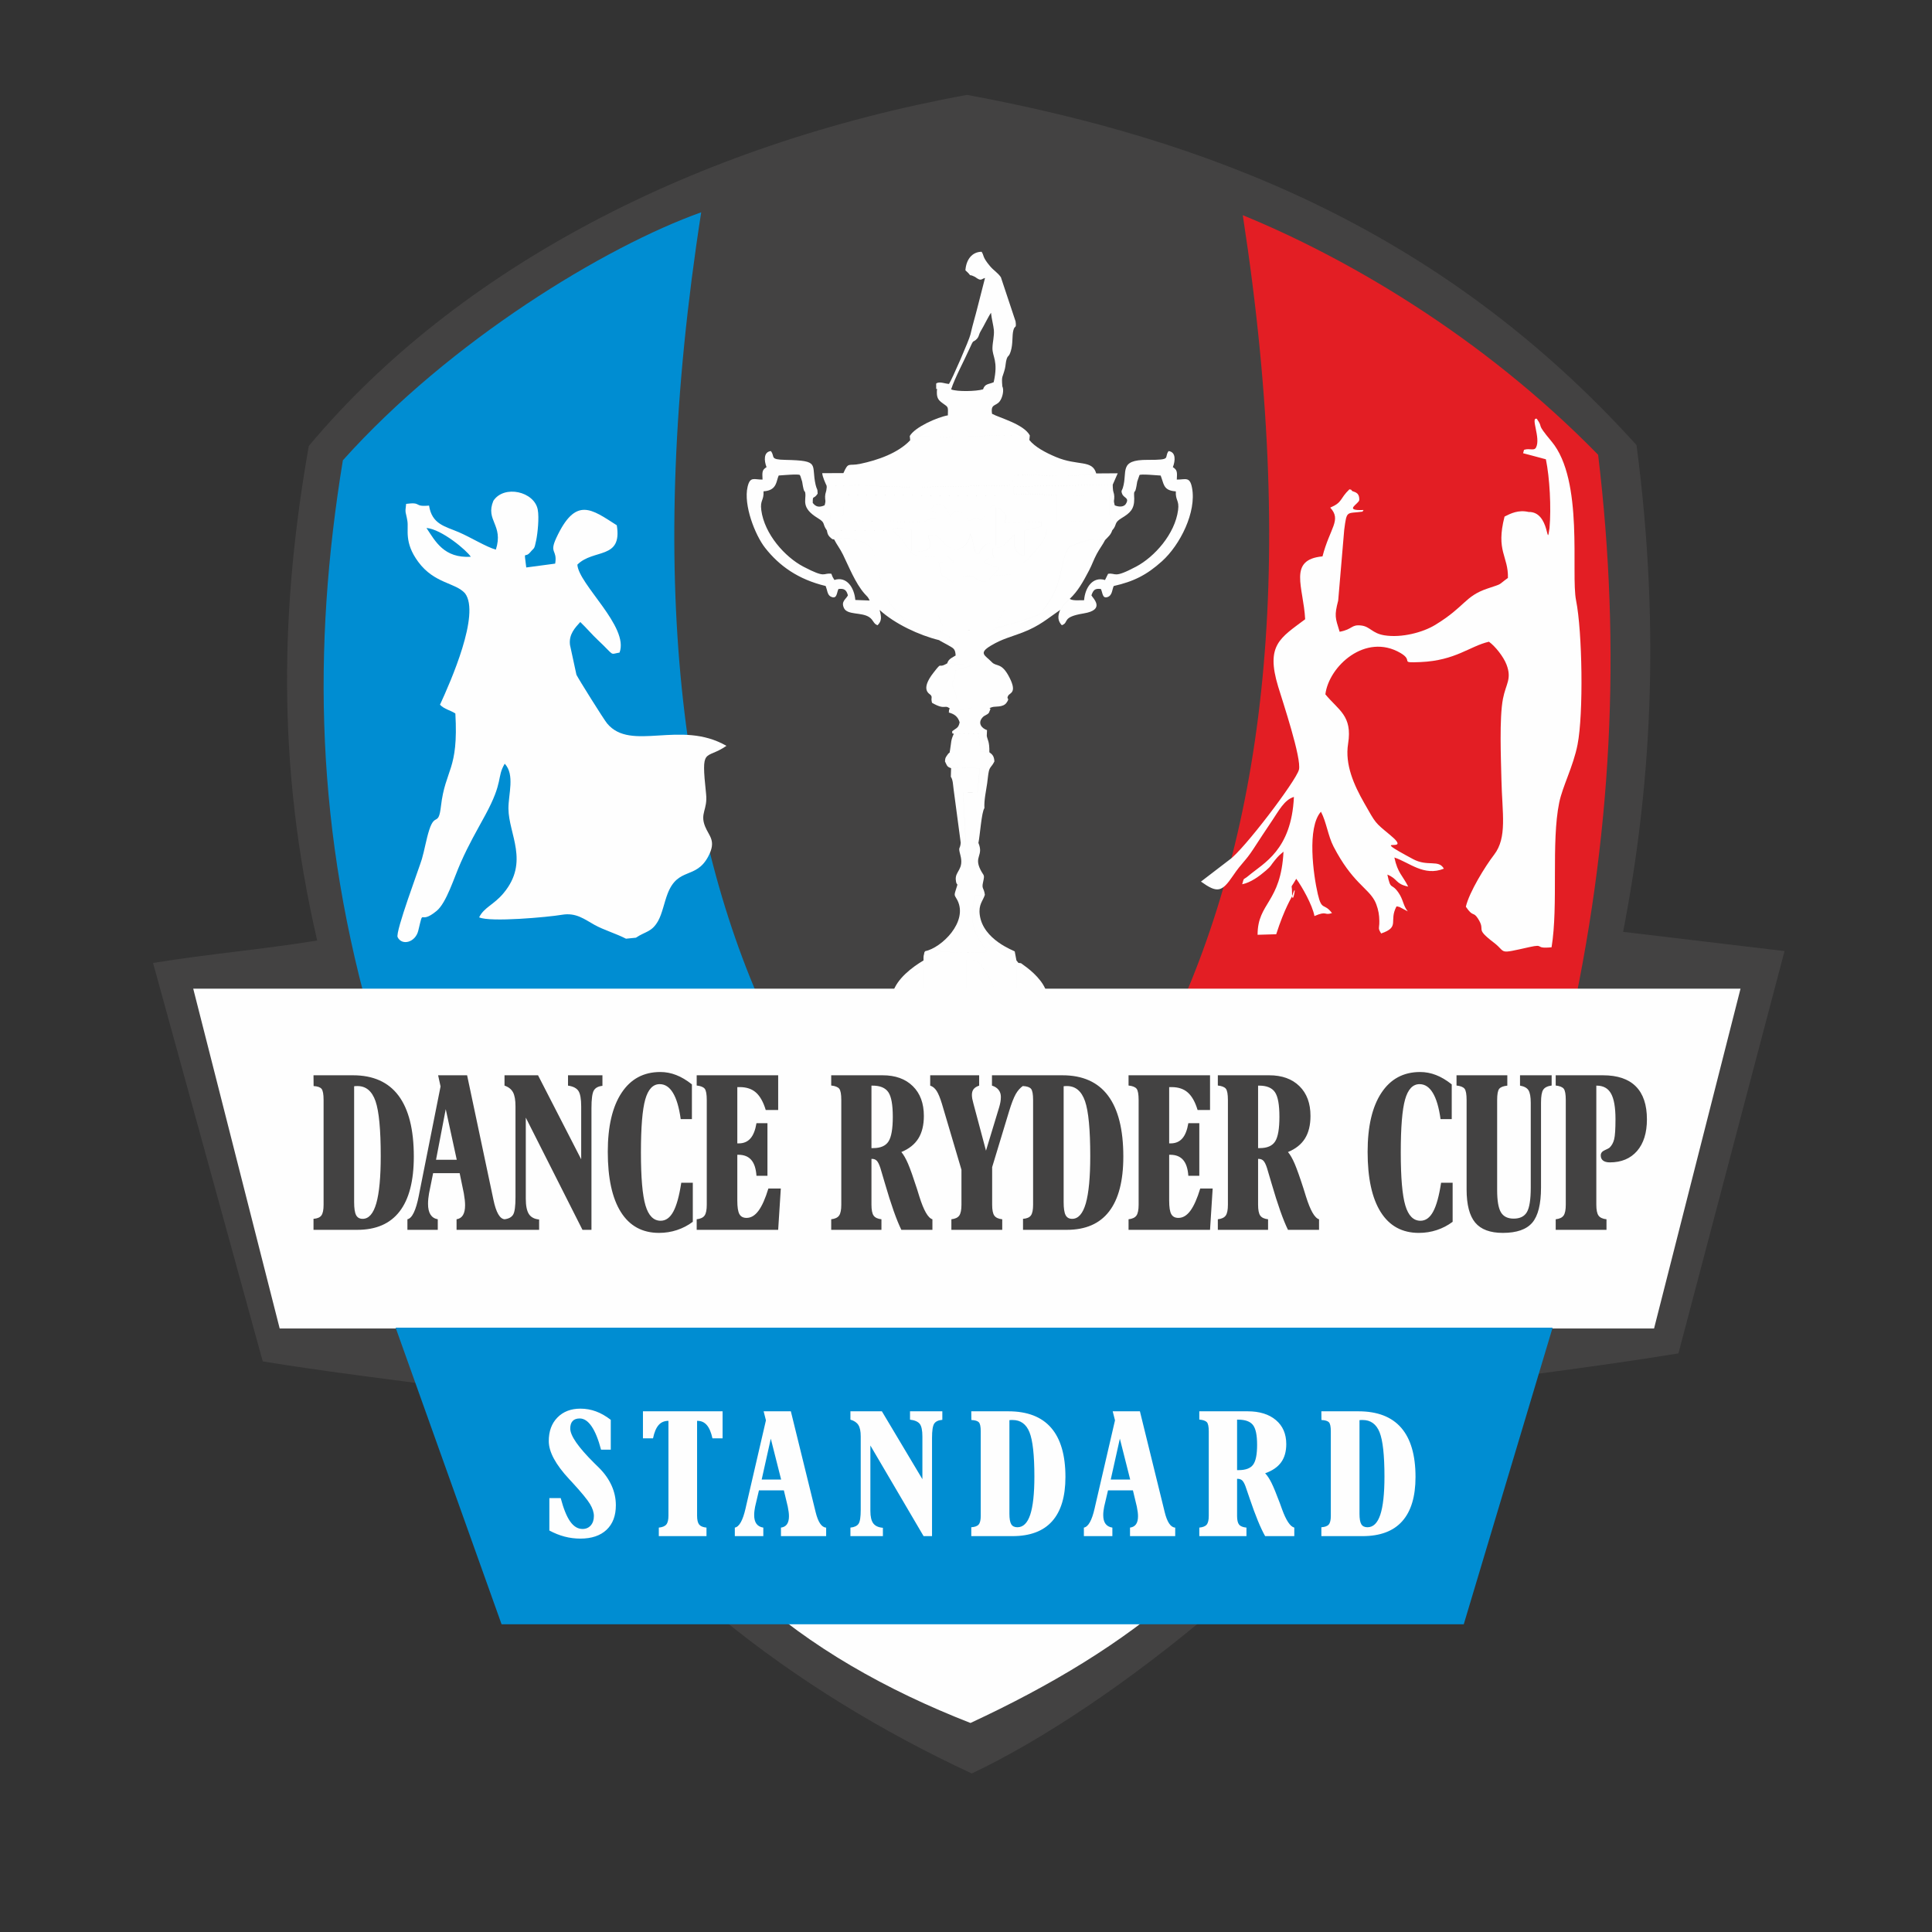 <?xml version="1.0" encoding="UTF-8"?>
<!DOCTYPE svg PUBLIC "-//W3C//DTD SVG 1.1//EN" "http://www.w3.org/Graphics/SVG/1.1/DTD/svg11.dtd">
<!-- Creator: CorelDRAW (Zkušební verze) -->
<svg xmlns="http://www.w3.org/2000/svg" xml:space="preserve" width="80mm" height="80mm" version="1.1" style="shape-rendering:geometricPrecision; text-rendering:geometricPrecision; image-rendering:optimizeQuality; fill-rule:evenodd; clip-rule:evenodd"
viewBox="0 0 8000 8000"
 xmlns:xlink="http://www.w3.org/1999/xlink"
 xmlns:xodm="http://www.corel.com/coreldraw/odm/2003">
 <rect x="0" y="0" width="8000" height="8000" fill="#333333" stroke="none"/>
 <defs>
  <style type="text/css">
   <![CDATA[
    .fil3 {fill:#FEFEFE}
    .fil0 {fill:#434242}
    .fil2 {fill:#E31E24}
    .fil1 {fill:#008DD2}
    .fil5 {fill:#FEFEFE;fill-rule:nonzero}
    .fil4 {fill:#434242;fill-rule:nonzero}
   ]]>
  </style>
 </defs>
 <g id="Vrstva_x0020_1">
  <path class="fil0" d="M4004.31 392.85c-1125.65,205.94 -2109.28,716.93 -2725.67,1453.91 -115.16,654.41 -136.29,1310.35 34.8,2047.68 -236.96,38.43 -442.73,54.47 -679.69,92.89 151.39,549.91 302.77,1099.82 454.17,1649.75 363.39,60.3 726.8,94.99 1090.19,155.31 428.64,691.99 1108.54,1208.4 1845.73,1551.17 601.06,-283.86 1461.61,-992.34 1833.02,-1580.12 372.91,-61.68 720.22,-97.73 1093.14,-159.41 146.45,-554.51 292.9,-1111.5 439.39,-1665.84l-668.44 -79.57c110.83,-571.25 158.84,-1229.46 55.54,-2015.61 -824.15,-912.13 -1803.09,-1269.8 -2772.18,-1450.16zm14.26 6741.64c-347.88,-135.52 -665.9,-315.4 -916.68,-545.72 590.07,1.99 1196.57,-3.16 1786.63,-1.17 -241.39,215.25 -539.69,393.54 -869.95,546.89z"/>
  <path class="fil1" d="M1550.4 4275.76c552.23,0 1104.46,0 1656.68,0 -383.94,-785.62 -538.96,-1885.81 -303.55,-3396.66 -396.75,141.3 -1040.71,531.93 -1483.81,1026.92 -127.44,777.87 -114.38,1538.01 130.68,2369.74z"/>
  <path class="fil2" d="M6492.35 4287.05c-553.24,0 -1106.49,0 -1659.73,0 384.65,-793.42 549.3,-1870.05 313.46,-3395.94 423.5,173.33 988.7,498.09 1471.37,991.97 96.95,805.86 58.08,1587.02 -125.1,2403.97z"/>
  <polygon class="fil3" points="800.1,4093.89 7207.12,4093.89 6849.1,5501.03 1158.12,5501.03 "/>
  <path class="fil4" d="M1466.37 4498.02l0 479.83c0,25.36 2.7,43.28 8.09,53.57 5.4,10.43 14.38,15.51 27.23,15.51 25.29,0 44.16,-21.34 56.48,-64.16 12.21,-42.82 18.37,-108.02 18.37,-195.46 0,-109.8 -7.19,-185.74 -21.57,-227.53 -14.51,-41.78 -39.43,-62.66 -74.73,-62.66 -3.98,0 -6.93,0 -8.6,0.14 -1.8,0.16 -3.6,0.46 -5.27,0.76zm-168.19 594.42l0 -45.51c15.79,-1.18 26.71,-5.82 32.74,-14.17 6.04,-8.35 8.99,-23.12 8.99,-44.32l0 -433.28c0,-24.17 -2.83,-39.7 -8.47,-46.55 -5.65,-6.72 -16.56,-10.59 -32.87,-11.49l-0.39 -44.63 163.32 0c83.71,0 146.62,28.07 188.73,84.31 42.11,56.25 63.29,140.41 63.29,252.3 0,100.57 -19.64,176.22 -58.8,227.09 -39.02,50.88 -97.45,76.25 -175.25,76.25l-181.29 0zm507.34 -290.2l85.77 0 -45.57 -209.49 -40.2 209.49zm-118.5 290.2l0 -43.71c19.52,-4.04 35.3,-36.85 47.37,-98.34 0.78,-4.33 1.42,-7.75 1.93,-10.14l87.94 -441.49 -10.13 -46.27 120.05 0 104.89 495.67c1.03,4.63 2.44,11.19 4.11,19.7 11.04,52.81 26.57,79.66 46.73,80.87l0 43.71 -199.39 0 0 -43.71c11.82,-1.8 20.67,-7.46 26.58,-17.31 5.78,-9.71 8.72,-23.28 8.72,-40.88 0,-6.71 -0.38,-13.89 -1.27,-21.8 -0.9,-7.9 -2.19,-17.01 -3.98,-27.6l-17.21 -83.39 -109.9 0 -16.95 83.84c-1.16,7.01 -2.19,14.19 -2.96,21.49 -0.77,7.32 -1.15,14.47 -1.15,21.79 0,18.93 3.33,33.7 10.14,44.45 6.8,10.59 16.82,17.01 30.17,19.41l0 43.71 -125.69 0zm402.06 0l0 -43.71c17.58,-2.1 29.53,-8.65 35.95,-19.71 6.42,-11.03 9.5,-34.9 9.5,-71.61l0 -375.99c0,-26.26 -3.34,-45.66 -10.27,-58.49 -6.93,-12.84 -18.62,-22.09 -35.18,-27.61l0 -42.83 138.79 0 178.72 347.96 0 -219.03c0,-31.49 -3.98,-52.97 -11.68,-64.46 -7.83,-11.49 -22.08,-18.65 -42.89,-21.64l0 -42.83 142.52 0 0 43.73c-17.59,1.8 -29.53,8.35 -35.95,19.7 -6.29,11.33 -9.5,35.51 -9.5,72.51l0 504.01 -37.23 0 -234.7 -464.63 0 335.71c0,28.8 4.23,50 12.71,63.42 8.6,13.28 22.72,20.88 42.5,22.68l0 42.82 -143.29 0zm731.9 -195.02l47.76 0 0 161.75c-19.77,14.91 -41.6,26.26 -65.48,34.17 -23.75,7.9 -48.66,11.77 -74.47,11.77 -68.94,0 -121.58,-28.63 -157.79,-86.07 -36.21,-57.46 -54.31,-140.71 -54.31,-249.64 0,-105.18 19,-186.64 57.01,-244.09 37.86,-57.58 91.41,-86.38 160.36,-86.38 22.6,0 44.55,4.18 65.86,12.53 21.32,8.21 43.01,21.18 65.1,38.65l0 143.82 -46.35 0c-6.68,-48.19 -17.34,-84.3 -31.97,-108.46 -14.51,-24.17 -32.87,-36.27 -54.96,-36.27 -27.99,0 -48.02,21.19 -59.95,63.56 -11.94,42.39 -17.85,115.5 -17.85,219.34 0,103.99 6.3,177.1 18.87,219.32 12.46,42.24 33.38,63.42 62.78,63.42 21.32,0 38.78,-12.52 52.39,-37.74 13.74,-25.22 24.65,-65.07 33,-119.68zm63.88 195.02l0 -43.71c15.79,-1.8 26.71,-6.88 32.73,-15.53 6.04,-8.65 8.99,-23.56 8.99,-44.76l0 -433.28c0,-24.17 -2.82,-39.84 -8.47,-47.01 -5.65,-7.01 -16.69,-11.47 -33.25,-13.27l0 -42.39 337.41 0 0 143.84 -51.49 0c-10,-33.28 -23.49,-57.29 -40.44,-72.35 -16.95,-15.08 -39.41,-22.54 -67.53,-22.54l-9.75 0 0 233.06 6.02 0c20.3,0 36.34,-6.86 48.28,-20.45 11.94,-13.42 20.29,-34.6 25.03,-63.11l45.46 0 0 217.69 -45.46 0c-2.05,-29.39 -9.11,-51.33 -21.44,-65.5 -12.32,-14.32 -30.04,-21.48 -53.41,-21.48l-4.48 0 0 190.09c0,26.55 2.82,45.06 8.6,55.5 5.77,10.6 15.66,15.81 29.78,15.81 18.23,0 34.79,-9.85 49.43,-29.69 14.63,-19.85 28.24,-50.44 40.83,-91.92l51.48 0 -10.91 171 -337.41 0zm723.68 -293.78l0 189.78c0,21.5 2.95,36.56 8.86,44.92 5.9,8.49 16.69,13.57 32.48,15.37l0 43.71 -208 0 0 -43.71c15.8,-1.8 26.71,-6.88 32.75,-15.53 6.03,-8.65 8.98,-23.56 8.98,-44.76l0 -433.28c0,-24.17 -2.82,-39.84 -8.47,-47.01 -5.65,-7.01 -16.69,-11.47 -33.26,-13.27l0 -42.39 212.88 0c52.9,0 94.63,15.08 125.06,45.06 30.55,30 45.7,71.04 45.7,123.25 0,37.91 -7.58,68.94 -22.73,93.25 -15.14,24.32 -38.64,43.13 -70.48,56.25 9.24,10.76 18.49,27.02 27.85,48.64 9.25,21.8 21.58,56.4 36.86,103.86 2.44,7.6 5.77,18.05 9.76,31.47 18.1,57.75 36.08,89.24 54.17,94.46l0 43.71 -128.64 0c-19.77,-40.28 -42.62,-104.74 -68.43,-193.67 -8.09,-27.6 -14.26,-48.5 -18.49,-62.51 -4.75,-14.48 -9.64,-24.48 -14.63,-29.69 -5.01,-5.23 -11.69,-7.91 -19.91,-7.91l-2.31 0zm0 -303.34l0 258.72 6.81 0c30.56,0 51.87,-9.09 63.68,-27.45 11.94,-18.35 17.84,-52.51 17.84,-102.35 0,-49.53 -6.03,-83.4 -18.36,-101.6 -12.33,-18.21 -34.15,-27.32 -65.47,-27.32l-4.5 0zm330.93 597.12l0 -43.71c15.8,-1.8 26.71,-6.88 32.74,-15.53 5.91,-8.65 8.99,-23.56 8.99,-44.76l0 -144.73 -80.89 -273.18c-7.57,-24.78 -14.89,-42.68 -22.21,-53.73 -7.31,-11.17 -16.04,-18.2 -26.32,-21.48l0 -42.83 202.73 0 0 42.83c-10.53,3.44 -18.11,8.36 -22.98,14.47 -4.75,6.13 -7.06,14.03 -7.06,24.04 0,4.61 0.52,9.84 1.41,15.5 1.03,5.67 2.57,12.09 4.62,19.4l52.26 195.9 54.95 -180.97c2.18,-7.61 3.86,-14.77 5.01,-21.48 1.16,-6.73 1.67,-13.59 1.67,-20.44 0,-11.21 -3.21,-20.75 -9.51,-28.95 -6.41,-8.06 -15.53,-14.03 -27.34,-17.47l0 -42.83 130.19 0 0 42.83c-12.33,7.91 -22.73,19.4 -31.46,34.47 -8.6,15.22 -17.97,39.24 -27.99,72.21l-69.97 230.83 0 155.61c0,21.5 2.95,36.56 8.86,44.92 5.91,8.49 16.82,13.57 32.87,15.37l0 43.71 -210.57 0zm464.85 -594.42l0 479.83c0,25.36 2.69,43.28 8.09,53.57 5.4,10.43 14.38,15.51 27.22,15.51 25.29,0 44.17,-21.34 56.49,-64.16 12.2,-42.82 18.36,-108.02 18.36,-195.46 0,-109.8 -7.19,-185.74 -21.57,-227.53 -14.51,-41.78 -39.42,-62.66 -74.72,-62.66 -3.99,0 -6.93,0 -8.6,0.14 -1.8,0.16 -3.61,0.46 -5.27,0.76zm-168.2 594.42l0 -45.51c15.8,-1.18 26.71,-5.82 32.75,-14.17 6.03,-8.35 8.98,-23.12 8.98,-44.32l0 -433.28c0,-24.17 -2.82,-39.7 -8.47,-46.55 -5.65,-6.72 -16.56,-10.59 -32.87,-11.49l-0.39 -44.63 163.32 0c83.71,0 146.63,28.07 188.73,84.31 42.12,56.25 63.3,140.41 63.3,252.3 0,100.57 -19.64,176.22 -58.8,227.09 -39.03,50.88 -97.45,76.25 -175.25,76.25l-181.3 0zm436.99 0l0 -43.71c15.8,-1.8 26.71,-6.88 32.74,-15.53 6.03,-8.65 8.99,-23.56 8.99,-44.76l0 -433.28c0,-24.17 -2.83,-39.84 -8.47,-47.01 -5.66,-7.01 -16.7,-11.47 -33.26,-13.27l0 -42.39 337.41 0 0 143.84 -51.48 0c-10.01,-33.28 -23.5,-57.29 -40.45,-72.35 -16.94,-15.08 -39.41,-22.54 -67.53,-22.54l-9.75 0 0 233.06 6.02 0c20.3,0 36.34,-6.86 48.28,-20.45 11.94,-13.42 20.29,-34.6 25.04,-63.11l45.45 0 0 217.69 -45.45 0c-2.06,-29.39 -9.12,-51.33 -21.45,-65.5 -12.32,-14.32 -30.04,-21.48 -53.41,-21.48l-4.48 0 0 190.09c0,26.55 2.82,45.06 8.6,55.5 5.77,10.6 15.66,15.81 29.78,15.81 18.23,0 34.8,-9.85 49.43,-29.69 14.63,-19.85 28.24,-50.44 40.83,-91.92l51.49 0 -10.92 171 -337.41 0zm536.36 -293.78l0 189.78c0,21.5 2.95,36.56 8.86,44.92 5.9,8.49 16.68,13.57 32.48,15.37l0 43.71 -208 0 0 -43.71c15.8,-1.8 26.71,-6.88 32.75,-15.53 6.03,-8.65 8.98,-23.56 8.98,-44.76l0 -433.28c0,-24.17 -2.82,-39.84 -8.47,-47.01 -5.65,-7.01 -16.69,-11.47 -33.26,-13.27l0 -42.39 212.88 0c52.9,0 94.62,15.08 125.06,45.06 30.55,30 45.7,71.04 45.7,123.25 0,37.91 -7.58,68.94 -22.73,93.25 -15.14,24.32 -38.64,43.13 -70.48,56.25 9.24,10.76 18.49,27.02 27.85,48.64 9.25,21.8 21.58,56.4 36.85,103.86 2.45,7.6 5.78,18.05 9.77,31.47 18.1,57.75 36.08,89.24 54.17,94.46l0 43.71 -128.64 0c-19.78,-40.28 -42.63,-104.74 -68.44,-193.67 -8.08,-27.6 -14.25,-48.5 -18.49,-62.51 -4.74,-14.48 -9.63,-24.48 -14.63,-29.69 -5.01,-5.23 -11.69,-7.91 -19.91,-7.91l-2.3 0zm0 -303.34l0 258.72 6.8 0c30.56,0 51.87,-9.09 63.69,-27.45 11.94,-18.35 17.84,-52.51 17.84,-102.35 0,-49.53 -6.04,-83.4 -18.36,-101.6 -12.33,-18.21 -34.15,-27.32 -65.47,-27.32l-4.5 0zm757.83 402.1l47.77 0 0 161.75c-19.78,14.91 -41.6,26.26 -65.48,34.17 -23.75,7.9 -48.67,11.77 -74.47,11.77 -68.95,0 -121.59,-28.63 -157.79,-86.07 -36.22,-57.46 -54.31,-140.71 -54.31,-249.64 0,-105.18 19,-186.64 57,-244.09 37.87,-57.58 91.42,-86.38 160.36,-86.38 22.6,0 44.55,4.18 65.87,12.53 21.31,8.21 43.01,21.18 65.09,38.65l0 143.82 -46.34 0c-6.69,-48.19 -17.34,-84.3 -31.98,-108.46 -14.5,-24.17 -32.87,-36.27 -54.95,-36.27 -27.99,0 -48.01,21.19 -59.95,63.56 -11.95,42.39 -17.85,115.5 -17.85,219.34 0,103.99 6.29,177.1 18.87,219.32 12.45,42.24 33.38,63.42 62.78,63.42 21.31,0 38.77,-12.52 52.39,-37.74 13.73,-25.22 24.65,-65.07 32.99,-119.68zm63.88 -444.93l210.31 0 0 42.83c-16.82,1.8 -27.99,6.28 -33.64,13.29 -5.65,7.15 -8.47,22.68 -8.47,46.55l0 372.56c0,43.56 5.13,74.31 15.54,91.91 10.39,17.61 28.11,26.4 52.89,26.4 26.07,0 44.42,-9.09 54.95,-27.3 10.53,-18.2 15.79,-52.07 15.79,-101.6l0 -350.03c0,-25.36 -3.21,-42.98 -9.5,-52.82 -6.16,-9.71 -17.85,-15.97 -34.92,-18.96l0 -42.83 130.96 0 0 42.39c-17.07,2.38 -28.76,8.05 -34.8,17.3 -6.16,9.1 -9.24,26.86 -9.24,53.11l0 351.84c0,68.78 -12.07,117.27 -36.2,145.63 -24.01,28.18 -64.59,42.35 -121.85,42.35 -52.64,0 -90.77,-14.17 -114.53,-42.66 -23.62,-28.36 -35.56,-74.15 -35.56,-137.41l0 -369.88c0,-24.17 -2.83,-39.84 -8.47,-47.01 -5.65,-7.01 -16.69,-11.47 -33.26,-13.27l0 -42.39zm410.67 639.95l0 -43.71c15.79,-1.8 26.71,-6.88 32.73,-15.53 6.04,-8.65 8.99,-23.56 8.99,-44.76l0 -433.28c0,-24.17 -2.83,-39.84 -8.47,-47.01 -5.65,-7.01 -16.69,-11.47 -33.25,-13.27l0 -42.39 195.67 0c60.09,0 105.54,15.24 136.09,45.97 30.55,30.59 45.96,75.95 45.96,136.37 0,55.95 -13.6,99.67 -40.82,131.15 -27.23,31.34 -64.84,47.14 -112.74,47.14 -12.19,0 -21.57,-2.53 -27.98,-7.44 -6.42,-4.94 -9.63,-12.1 -9.63,-21.35 0,-9.69 5.52,-16.86 16.43,-21.63 10.92,-4.92 17.46,-8.36 19.77,-10.3 9.24,-8.79 15.67,-20.44 19.26,-34.76 3.73,-14.47 5.52,-42.37 5.52,-83.71 0,-48.63 -6.16,-84 -18.48,-105.78 -12.2,-21.94 -32.1,-32.83 -59.45,-32.83l-1.41 0 0 493.12c0,21.2 2.95,36.11 8.99,44.76 6.03,8.65 17.08,13.73 33.12,15.53l0 43.71 -210.3 0z"/>
  <path class="fil3" d="M4018.58 7134.49c-347.89,-135.51 -665.9,-315.39 -916.69,-545.72 590.06,1.99 1196.58,-3.16 1786.63,-1.18 -241.39,215.26 -539.68,393.55 -869.94,546.9z"/>
  <polygon class="fil1" points="1638.24,5497.62 6428.95,5497.62 6061.12,6725.79 2076.91,6725.79 "/>
  <path class="fil3" d="M3888.06 2650.53l52.6 4.5 -23.02 -45.89 192.56 -0.37c10.47,-3.88 4.59,2.26 9.07,-7.56 22.29,-65.61 63.26,-69.79 67.33,-221.44l-76.37 3.52c-10.99,9.34 -14.36,22.38 -32.3,25.28 -29.91,4.84 -38.15,-35.31 -96.53,-18.98 -61.64,17.25 -16.35,34.86 -59.06,4.9 -6.53,-4.59 -16.25,-8.29 -21.18,-11.39 -0.53,-0.58 -13.22,-37.23 -13.65,-56.16 26.95,-0.85 39.64,10.77 65.6,-2.42 -14.53,0.64 -21.66,-24.98 -45.33,-23.83 -27.3,1.32 -45.04,7.09 -78.98,3.09 12.63,31.94 25.78,160.32 54.14,237.13 9.66,26.18 19.79,47.59 27.7,70.21 -88.34,0 -108.09,20.09 -180.6,-60.96 -31.73,-35.46 -39.95,-35.56 -66.61,-97.68 -23.62,-55.07 -29.96,-127.54 -48.99,-171.5 -19.42,-44.84 -119.13,-62.52 -160.67,-47.6 12.49,24.01 24.83,38.52 37.17,63.86 24.03,49.35 51.06,117.65 88.3,160.27 12.94,14.8 13.64,11.81 21.89,29.15l-59.41 -2.3c-4.52,-51.95 -36.22,-99.12 -86.7,-82.88l-7.23 -12.23c-1.8,-3.77 -3.39,-9.09 -5.35,-13.45 -36.57,-4.96 -19.23,21.29 -115.82,-29.39 -76.41,-40.11 -161.22,-134.75 -174.31,-234.16 -5.57,-42.22 11.14,-38.47 9.31,-77.88 19.25,-1.16 33.8,-6.62 43.33,-17.8 11.68,-13.68 12.82,-33.27 19.63,-47.64 9.31,-0.42 86.89,-7.81 87.77,-1.48 0.29,2.07 1.49,2.85 1.87,3.72l7.34 23.23c9.06,58.58 10.86,30.09 13.15,49.04 3.4,28.17 -18.74,59.12 51.66,101.99 33.81,20.57 16.57,21.24 37.39,50.72 19.67,-45.01 25.56,-135.95 -0.51,-178.02 -1.59,21.18 -6.02,21.06 -6.7,37.27 -0.73,17.58 4.38,15.18 -2.03,36.9 -22.07,9.71 -36.22,7 -49.1,-9.92 -0.05,-35.45 2.63,-11.56 20.25,-38.15 -0.26,-23.85 -3.32,-15 -8.23,-36.14 -20.04,-86.18 22.61,-100.82 -125.86,-103.88 -66.93,-1.39 -40.82,-12.63 -59.6,-36.47 -30.51,3.44 -28.43,39.55 -17.91,66.6 -18.54,11.54 -18.13,19.22 -16.56,51.46 -34.28,0.71 -51.32,-14.89 -61.85,29.69 -17.79,75.28 30.76,199.75 72.36,252.83 58.82,75.01 137.29,130.94 250.86,158.17l4.2 12.74c3.57,11.97 5.24,27.88 21.4,33.07 21.52,6.9 19.68,-16.43 27.29,-33.42 23.27,-2.78 32.97,2.9 39.29,26.37 -8.43,16.62 -29.59,25.02 -16.2,52.93 14.04,29.31 72.55,16.07 104.27,37.12 18.39,12.21 16.9,27.73 34.73,33.66 17.58,-18.04 16.61,-33.3 8.32,-63.38 63.21,57.92 164.21,104.91 245.88,124.95zm-465.2 -639.06l94.71 -0.63c42.23,-5.43 121.23,2.95 167.9,4.23 55.22,1.52 112.02,2.77 167.18,1.02l329.97 -6.65c5.96,-1.7 4.46,0.9 10.09,-12.87l7.86 -30.79c88.32,0 259.9,10.95 338.64,-5.44 -16.38,-58.2 -76.27,-29.64 -167.29,-68.16 -42.43,-17.96 -85.6,-40.65 -109.55,-69.98l1.88 -19.35c-84.04,0 -164.86,-0.28 -248.93,4.72 -42.48,2.54 -83.95,4.79 -126.52,3.24 -32.58,-1.2 -93.5,-9.76 -121.69,-5.31l1.82 17.55c-50.78,53.52 -134.57,82.37 -207.39,97.67 -49.17,10.33 -47.56,-10.45 -69.15,38.22l-87.69 0.36c0.75,14.29 12.66,40.33 18.16,52.17zm94.71 -0.63l0 28.57c-2.48,1.96 -6.82,7.83 -9.02,10.16l624.9 3.53 0 37.92c-44.59,1.67 -44.32,31.56 -68.43,62.45 -21.91,-9.35 -34.1,-4.22 -55.56,3.12 -6.7,-13.08 -17.76,-29.02 -33.09,-35.89 -20.2,-9.07 -24.73,-3.2 -35.73,10.36 -5.28,6.52 1.94,1.38 -6.76,8.34 -7.91,-19.83 -15.41,-39.72 -31.52,-47.71 -21.5,-10.65 -36.11,-0.23 -45.51,16.07 4.73,18.4 -0.91,0.98 9.5,10.76 3.19,2.99 16.32,3.67 9.92,26.12 -1.01,0.53 -2.53,0.86 -3.2,1l-6.39 1.44c-56.31,8.18 -11.04,14.38 -63.55,14.14 -83.63,-0.37 -211.52,-4.71 -285.56,-0.6l0 35.87 179.65 -0.97c8.43,-18.08 55.68,-1.99 77.85,-2.42l0 87.61c16.42,1.23 46,5.18 61.29,-2.68 28.52,-14.67 10.88,-37.49 6.92,-59.41 45.45,-16.28 55.53,33.71 89.96,48.45 45.53,19.49 78.03,-10.1 83.99,-56.3 17.65,33.17 11.15,70.1 29.71,83.33 17.54,-9.63 3.06,0.89 14.68,-16.81 24.24,-36.89 32.4,-24.19 63.08,-17.84l0 -158.75c12.42,1.87 22.85,12.51 29.57,18.87 14.4,13.61 13.1,19.53 5.66,45.35l151.04 -3.88 63.51 -0.05 0 -111.76 -178.26 -3.98 -0.24 -30.99 411.58 -7.29 20.71 -47.22 -89.06 0.59c-78.74,16.39 -250.32,5.44 -338.64,5.44l-7.86 30.79c-5.63,13.77 -4.13,11.17 -10.09,12.87l-329.97 6.65c-55.16,1.75 -111.96,0.5 -167.18,-1.02 -46.67,-1.28 -125.67,-9.66 -167.9,-4.23zm601.7 590.37c-4.48,9.82 1.4,3.68 -9.07,7.56l-192.56 0.37 23.02 45.89 -52.6 -4.5c11.54,7.45 26.52,14.21 39.42,22.01 19.41,11.71 28.22,12.72 29.6,41.67 -10.59,7.31 -29.95,13.32 -34.69,32.44l101.94 7.74c-1.45,0.9 -3.49,-0.01 -4.5,2.29l-63.28 18.73c-3.46,49.23 -9.18,36.01 -12.58,50.92 -3.55,15.52 9.84,28.64 13.39,44.89 5.39,24.76 -6.69,17 21.28,29.27l41.52 25.2c1.13,0.62 2.82,1.39 4.17,2.2 -20.48,15.66 -64.36,9.07 -91.31,6.17 -6.54,10.7 -1.61,-0.31 -4.12,16.34 22.91,6.2 37.52,16.73 44.78,40.57 -4.89,24.68 -14.15,23.46 -30.77,36.81 0.46,21 -1.25,1.96 6.22,11.53l103.86 -1.15 6.02 74.26 37.69 2.52c0.91,-46.13 -8.13,-50.9 -10.68,-67.98l0.97 -23.71c-22.52,-7.61 -40.13,-29.45 -17.86,-53.33 8.26,-8.84 17.75,-8.84 25.66,-18.3l5.89 -14.37c2.97,-7.67 -13.75,-1.72 7.35,-9.12 12.24,-4.29 45.16,2.16 59.55,-18.01 16.73,-23.42 -2.66,-11.91 7.09,-29.54 6.62,-12 38,-11.36 5.04,-75.64 -32.79,-63.92 -52.93,-42.57 -72.75,-63.14 -27.65,-28.72 -57.64,-36.3 -3.43,-68.69 46.66,-27.87 81.39,-35.26 129.71,-53.73 72,-27.56 104.42,-58.3 156.82,-93.91 13.31,-14.48 4.17,-7.43 10.96,-16.68l28.37 -29.02c33.63,-31.41 54.94,-69.58 80.11,-117.62 12.52,-23.9 18.65,-43.74 31.78,-68.28 11.97,-22.38 24.97,-38.49 34.53,-57.47 -37,-2.22 -58.35,-4.47 -91.84,6.43 -11.88,3.87 -23.67,8.47 -37.33,13.94 -21.94,8.76 -17.32,2.86 -27.51,22.07 -32.11,60.47 -15.67,135.72 -90.98,235.44 -7.56,10.01 -17.13,21.78 -23.45,28.46 -9.47,10 -163.61,55.37 -185.43,58.47zm-665.5 -367.83c41.54,-14.92 141.25,2.76 160.67,47.6 19.03,43.96 25.37,116.43 48.99,171.5 26.66,62.12 34.88,62.22 66.61,97.68 72.51,81.05 92.26,60.96 180.6,60.96 -7.91,-22.62 -18.04,-44.03 -27.7,-70.21 -28.36,-76.81 -41.51,-205.19 -54.14,-237.13 -53.95,-4.16 -47.76,-7.28 -75.96,-43.07 -10.87,-13.79 -13.09,-21.39 -24.94,-34.21 -11.11,-11.99 -23.83,-18.66 -30.68,-30.98l-179.65 0.97 -93.81 -0.34c3.33,14.51 3.33,16.44 10.4,25.44 0.77,0.97 5.77,5.91 7.27,6.93 9.38,6.37 1.88,3.41 12.34,4.86zm659.26 74.53c-16.73,1.79 -30.3,7.6 -39.77,22.47l62.53 20.22c-7.25,15.09 -17.22,23.7 -25.56,32.69l76.37 -3.52c-4.07,151.65 -45.04,155.83 -67.33,221.44 21.82,-3.1 175.96,-48.47 185.43,-58.47 6.32,-6.68 15.89,-18.45 23.45,-28.46 75.31,-99.72 58.87,-174.97 90.98,-235.44 10.19,-19.21 5.57,-13.31 27.51,-22.07 13.66,-5.47 25.45,-10.07 37.33,-13.94 33.49,-10.9 54.84,-8.65 91.84,-6.43 12.77,-13.6 23.67,-21.51 29.8,-40.39l-271.08 -1.84c-4.3,30.68 -18.92,54.31 -32.18,68.78 -83.52,91.22 -33.33,69.57 -189.32,44.96zm494.86 -288.74c-28.98,48.46 -10.94,125.6 -2.28,176.84 21.58,-23.97 5.15,-30.36 38.63,-50.57 34.23,-20.67 52.69,-36.15 52.39,-80 -0.03,-4.43 -1.04,-19.48 -0.73,-21.9 2.43,-19.03 4.02,9.99 13.08,-49.17l9.27 -26.85c0.87,-6.16 78.54,1.2 87.8,1.62l4.29 12.2c9.57,29.55 12.59,50.29 58.52,53.32 -1.94,39.23 14.81,35.66 9.33,77.53 -12.97,99.01 -97.78,193.95 -174.06,234.28 -95.84,50.69 -80.24,24.62 -115.77,29.5l-12.75 25.78c-50.14,-15.5 -82.25,29.81 -86.66,83.68 -15.27,-0.52 -47.05,3.4 -59.56,-5.66l-28.37 29.02c-6.79,9.25 2.35,2.2 -10.96,16.68 -12.01,27.14 -9.3,46.74 6.69,63.47 32.47,-11.64 -4.05,-33.47 90.34,-48.86 92.92,-15.14 37.63,-63.73 32.27,-74.83 7.84,-22.91 14.9,-29.27 39.3,-26.29 7.79,17.04 5.86,40.45 27.46,33.32 20.41,-6.75 19.05,-33.03 25.64,-45.73 82.69,-18.69 136.1,-45.42 199.52,-102.34 75.31,-67.61 143.79,-204.09 124.64,-304.43 -9.17,-48.07 -26.87,-33.63 -63,-33.92 1.89,-32.05 1.76,-39.79 -16.26,-51.46 10.49,-27.17 12.97,-62.86 -17.91,-66.59 -20.43,28.49 16.69,36.92 -86.95,36.4 -121.33,-0.61 -81.66,48.5 -102.36,116.19 -3.55,11.6 -8.56,10.57 -2.54,25.32 6.92,16.94 30.91,15.12 15.01,40.76 -9.5,15.3 -32.77,11.8 -46.03,6.07 -6.39,-22.7 -1.11,-19.25 -1.9,-37.21 -0.72,-16.58 -5.21,-15.05 -6.09,-36.17zm-670.75 1197.19c9.1,12.5 9.18,35.61 11.69,53.14l29.31 220.14c-2.46,30.66 -11.72,12.49 -1.5,51.07 15.83,59.76 -21.85,66.01 -19,101.47 2.77,34.53 13.38,2.31 -0.16,43.66 -8.39,25.62 -3.55,20.98 7.06,42.15 44.73,89.24 -65.58,196.66 -133.93,210.78 36.53,-4.81 87.33,3.84 125.97,5.35 39.94,1.57 88.91,1.79 128.51,-1.99 -28.64,-58.52 -81.19,-91.72 -47.8,-234.63l40.81 -2.13c-3.87,-30.54 -13.83,-23.88 -7.71,-51.11 8.06,-35.86 3.42,-25.11 -10.44,-52.73 -28.05,-55.93 14,-57.64 -8.55,-111.14l-52.69 -5.7 -10.53 -202.85 59.25 -0.08 9.36 -100.04c-33.7,-1.33 -87.63,-7.28 -118.54,-0.82l-1.11 35.46zm-419.57 -1055.74c74.04,-4.11 201.93,0.23 285.56,0.6 52.51,0.24 7.24,-5.96 63.55,-14.14l6.39 -1.44c0.67,-0.14 2.19,-0.47 3.2,-1 6.4,-22.45 -6.73,-23.13 -9.92,-26.12 -10.41,-9.78 -4.77,7.64 -9.5,-10.76 9.4,-16.3 24.01,-26.72 45.51,-16.07 16.11,7.99 23.61,27.88 31.52,47.71 8.7,-6.96 1.48,-1.82 6.76,-8.34 11,-13.56 15.53,-19.43 35.73,-10.36 15.33,6.87 26.39,22.81 33.09,35.89 21.46,-7.34 33.65,-12.47 55.56,-3.12 24.11,-30.89 23.84,-60.78 68.43,-62.45l0 -37.92 -624.9 -3.53 -25.45 0.56c10.03,35.33 11.44,70.69 4.61,109.05l29.86 1.44zm553.03 -548.51c-26.95,8.43 -106.64,10.54 -132.23,0.29 -17.57,-6.21 -39.73,-5.56 -58.42,-1.69 -2.88,35.31 3.43,44.84 23.78,59.27 24.1,17.06 21.95,13.13 21.17,49.9 -43.37,7.44 -137.15,48.92 -157.79,85.62 28.19,-4.45 89.11,4.11 121.69,5.31 42.57,1.55 84.04,-0.7 126.52,-3.24 84.07,-5 164.89,-4.72 248.93,-4.72 -25.65,-47.04 -125.07,-72.27 -156.34,-89.39 -6.67,-41.64 14.73,-30.59 31.02,-50.81 11.99,-14.92 19.63,-47.21 11.5,-63.05 1.02,15.71 1.97,6.2 -4.07,14.5l-75.76 -1.99zm-190.65 -1.4c18.69,-3.87 40.85,-4.52 58.42,1.69 15.61,-48.13 53.28,-117.36 75.88,-168.06 18.47,-41.44 13.22,-25.2 26.87,-37.31 14.4,-12.78 9.37,-18.93 21.29,-38.38 11.79,-19.23 30.59,-58.84 41.11,-73.44 2.8,26.56 10.45,53.99 11.89,71.56 2,24.58 -5.21,48.96 -5.87,73.43 -1.01,37.3 25.39,52.64 5.12,142.42 -20.44,9.35 -36.06,5.1 -44.06,29.49l75.76 1.99c6.04,-8.3 5.09,1.21 4.07,-14.5 -4,-46.03 1.24,-34.42 10.89,-73.8 2.8,-11.42 3.23,-28.36 7.25,-39.8 6.04,-17.15 8.82,-6.15 16.87,-32.1 9.66,-31.21 4.63,-62.71 10.65,-86.01 6.18,-23.93 13.32,-3.8 9.16,-37.07l-60.83 -182.86c-14.44,-20.53 -28.88,-26.69 -45.71,-46.75 -32.33,-38.55 -23.35,-43.38 -34.23,-58.73 -39.39,0.63 -63.76,32 -66.96,76.91 26.7,23.47 12.65,18.94 26.27,21.18l13.49 5.99c26.04,19.16 23.58,9.7 41.47,4.36l-30.05 117.45c-10.26,41.68 -20.43,72.99 -30.52,117.38 -4.91,21.65 -76.18,186.2 -88.72,204.1 -19.26,-1.69 -35.03,-9.81 -50.17,-3.73 -2.64,6.62 -3.05,-8.29 -2.78,11.96 0.37,28.36 -1.37,6.07 3.44,12.63zm494.53 438.52l113.12 3.21c-9.75,29.55 -4.96,75.25 0.26,105.41l-113.38 3.14 -63.51 0.05 -0.08 18.98 -70.28 17.05 0 104.15c-37.57,-7.9 -46.42,-40.5 -40.28,-87.21 -21.16,16.71 -39.26,47.15 -63.31,53.11 -10.61,2.62 -7.99,0.98 -16.53,2 -9.1,1.07 -6.38,-0.31 -11.43,1.68l3.97 37.11c155.99,24.61 105.8,46.26 189.32,-44.96 13.26,-14.47 27.88,-38.1 32.18,-68.78l271.08 1.84c-8.66,-51.24 -26.7,-128.38 2.28,-176.84l-0.33 -12.2 -411.58 7.29 0.24 30.99 178.26 3.98zm-677.26 146.29c6.85,12.32 19.57,18.99 30.68,30.98 11.85,12.82 14.07,20.42 24.94,34.21 28.2,35.79 22.01,38.91 75.96,43.07 33.94,4 51.68,-1.77 78.98,-3.09 23.67,-1.15 30.8,24.47 45.33,23.83 -25.96,13.19 -38.65,1.57 -65.6,2.42 0.43,18.93 13.12,55.58 13.65,56.16 4.93,3.1 14.65,6.8 21.18,11.39 42.71,29.96 -2.58,12.35 59.06,-4.9 58.38,-16.33 66.62,23.82 96.53,18.98 17.94,-2.9 21.31,-15.94 32.3,-25.28 8.34,-8.99 18.31,-17.6 25.56,-32.69l-62.53 -20.22c9.47,-14.87 23.04,-20.68 39.77,-22.47l-3.97 -37.11c5.05,-1.99 2.33,-0.61 11.43,-1.68 8.54,-1.02 5.92,0.62 16.53,-2 24.05,-5.96 42.15,-36.4 63.31,-53.11 -6.14,46.71 2.71,79.31 40.28,87.21l0 -104.15 70.28 -17.05 0.08 -18.98 -151.04 3.88c7.44,-25.82 8.74,-31.74 -5.66,-45.35 -6.72,-6.36 -17.15,-17 -29.57,-18.87l0 158.75c-30.68,-6.35 -38.84,-19.05 -63.08,17.84 -11.62,17.7 2.86,7.18 -14.68,16.81 -18.56,-13.23 -12.06,-50.16 -29.71,-83.33 -5.96,46.2 -38.46,75.79 -83.99,56.3 -34.43,-14.74 -44.51,-64.73 -89.96,-48.45 3.96,21.92 21.6,44.74 -6.92,59.41 -15.29,7.86 -44.87,3.91 -61.29,2.68l0 -87.61c-22.17,0.43 -69.42,-15.66 -77.85,2.42zm133.39 1743.25c-5.49,10.31 -0.81,-3.23 -4.98,15.12 -3.2,14.13 0.53,-6.26 -1.5,9.43 -0.03,0.16 0.03,11.96 -0.06,13.71l0.39 -1.51 177.28 -0.86c52.76,-3.98 55.56,15.26 79.24,49.29 15.47,22.24 33.22,53.05 40.56,87.56l89.42 0c0.01,-19.52 0.04,-39.05 -0.01,-58.58 -0.02,-12.04 -0.63,-25.57 -0.44,-37.27 0.39,-23.77 -3.53,-17.63 6.52,-28.43 -12.33,-17.92 -5.64,-1 -9.95,-19.56l-5.33 -28.19c-2.74,-2.95 -131.11,-47.78 -144.75,-150.95 -5.73,-43.31 12.52,-56.81 21.1,-83.16l-40.81 2.13c-33.39,142.91 19.16,176.11 47.8,234.63 -39.6,3.78 -88.57,3.56 -128.51,1.99 -38.64,-1.51 -89.44,-10.16 -125.97,-5.35zm171.13 172.74l0 -136.85 -177.28 0.86 0 135.99 177.28 0zm-63.49 -930.61c30.91,-6.46 84.84,-0.51 118.54,0.82l-9.36 100.04 -59.25 0.08 10.53 202.85 52.69 5.7c6.63,-30.45 12.87,-128.11 24.89,-144.13 -1.9,-33.88 6.68,-69.4 11.42,-102.89 1.79,-12.61 4.06,-38.37 6.95,-50.05 4.75,-19.23 11.36,-17.01 22.98,-40.46 -7.55,-8.69 1.61,-2.59 -11.96,-7.3 -6.52,-2.25 -6.45,-1.73 -13.28,-1.96 -5.39,-0.17 -20.87,1.92 -27.39,2.44 -46.03,3.74 -140.45,-2.08 -152.02,6.9 9.32,18.71 8.13,21.86 25.26,27.96zm-5.23 -246.84c26.95,2.9 70.83,9.49 91.31,-6.17 -1.35,-0.81 -3.04,-1.58 -4.17,-2.2l-41.52 -25.2c-27.97,-12.27 -15.89,-4.51 -21.28,-29.27 -3.55,-16.25 -16.94,-29.37 -13.39,-44.89 3.4,-14.91 9.12,-1.69 12.58,-50.92l63.28 -18.73c1.01,-2.3 3.05,-1.39 4.5,-2.29l-101.94 -7.74c-43.04,25.43 -16.81,-12.65 -56.85,38.59 -56.84,72.74 -15.93,87.02 -11.59,92.88 8.36,11.27 -0.71,7.97 5.31,32.05 56.37,32.47 51.21,5.24 73.76,23.89zm-20.03 218.88c11.57,-8.98 105.99,-3.16 152.02,-6.9 6.52,-0.52 22,-2.61 27.39,-2.44 6.83,0.23 6.76,-0.29 13.28,1.96 13.57,4.71 4.41,-1.39 11.96,7.3 -1.42,-21.4 -7.63,-28.37 -20.94,-37.92l-37.69 -2.52 -6.02 -74.26 -103.86 1.15c-12.27,26.39 -9.78,34.09 -14.55,62.14 -4.75,27.93 1.85,4.24 -13.66,27.29 -6.25,9.3 -6.94,10.2 -7.93,24.2zm208.55 958.57c-7.34,-34.51 -25.09,-65.32 -40.56,-87.56 -23.68,-34.03 -26.48,-53.27 -79.24,-49.29l0 136.85 119.8 0zm-697.78 -1915.36l93.81 0.34 0 -35.87 -29.86 -1.44c6.83,-38.36 5.42,-73.72 -4.61,-109.05l25.45 -0.56c2.2,-2.33 6.54,-8.2 9.02,-10.16l0 -28.57 -94.71 0.63 0.39 6.66c26.07,42.07 20.18,133.01 0.51,178.02zm400.7 1915.36l0 -135.99 -0.39 1.51c-46.26,27.21 -111.45,76.33 -127.55,134.48l127.94 0zm550.02 -1950.52l113.38 -3.14c-5.22,-30.16 -10.01,-75.86 -0.26,-105.41l-113.12 -3.21 0 111.76zm-39.98 1950.52c-12.9,-48.05 -61.1,-90.63 -95.07,-114.51 -15.35,-10.78 -7.57,-8.06 -22.4,-9.77 -10.05,10.8 -6.13,4.66 -6.52,28.43 -0.19,11.7 0.42,25.23 0.44,37.27 0.05,19.53 0.02,39.06 0.01,58.58l123.54 0z"/>
  <path class="fil3" d="M2633.23 3882.86l-41.06 4.11c-41.5,-21.39 -91.49,-35.77 -130.2,-57.16 -41.92,-23.19 -76.39,-52.01 -135.27,-41.89 -55.82,9.57 -297.31,31.75 -342.67,10.6 20.54,-41.82 60.5,-51.36 101.39,-100.57 107.5,-129.33 20.75,-243.8 19.94,-349.33 -0.46,-59.59 27.47,-140.6 -15.39,-186.32 -34.18,57.75 -3.93,71.28 -80.08,211.96 -38.36,70.87 -67.25,119.12 -102.18,197.8 -28.18,63.48 -58.84,165.99 -99.75,199.84 -75.99,62.84 -50.99,-20.68 -76.11,82.29 -11.71,48.01 -67.34,63.03 -85.33,26.46 -10.44,-21.2 89.7,-287.21 100.39,-323.49 11.11,-37.75 17.96,-81.9 30.58,-120.91 23.62,-72.97 38.32,-11.74 48.41,-97.99 18.21,-155.82 73.18,-146.9 59.66,-383.81 -21.31,-14.02 -44.99,-17.21 -63.65,-36.3 44.33,-96.36 167.65,-375.55 103.85,-461.12 -39.81,-45.06 -126.96,-39.62 -194.08,-130.7 -59.51,-80.74 -38.97,-133.16 -44.77,-169.15 -6.41,-39.85 -10.88,-28.79 -5.21,-70.78 67.89,-8.82 28.5,13.22 94.89,7.11 12.26,77.75 65.92,85.73 123.27,110.24 47.96,20.5 115.9,62.36 153.48,72.08 32.85,-103.33 -44.66,-119.68 -10.39,-202.17 44.36,-67.13 169.1,-38.72 183.7,36.23 6.56,33.73 -0.53,98.96 -6.29,126.88 -8.4,40.59 -7.52,29.31 -24,49.22 -25.13,30.37 -26.87,-15.78 -17.22,63.8l119.77 -15.98c9.62,-59.57 -25.72,-40.96 4.52,-106.12 80.75,-174.06 146.02,-119.23 250.58,-52.68 23.63,143.45 -96.22,96.18 -163.24,163.05 5.06,82.01 215.09,257.21 174.65,364.15 -43.19,7.1 -16.95,16.47 -89.82,-51.99 -24.56,-23.08 -47.53,-50.41 -72.8,-74.6 -21.2,23.32 -48.19,51.17 -42.56,94.98l26.68 123.42c8.35,17.46 113.51,185.33 126.86,201.44 98.97,119.47 304.37,-16.77 494.29,92.98 -89.09,61.27 -105.61,-2.03 -84.25,199.69 6.88,64.97 -26.14,79 -4.2,133.9 16.57,41.46 47.97,59.16 12.86,124.89 -51.2,95.84 -124.71,42.02 -167.91,153.35 -14.02,36.13 -22.48,83.17 -39.51,113.28 -26.55,46.96 -52.23,42.53 -91.83,69.31zm-683.78 -1577.39c-110.89,6.37 -146.42,-63.38 -183.55,-119.26 63.21,5.15 167.99,94.08 183.55,119.26z"/>
  <path class="fil3" d="M6424.74 3922.46c-74.82,7.41 -24.92,-15.76 -92.36,-0.64 -133.71,29.94 -92.59,22.71 -145.86,-17.96 -84.86,-64.77 -30.61,-45.61 -67.31,-101.35 -19.5,-29.61 -18.92,-2.97 -49.41,-47.97 13.79,-60.14 80.41,-167.94 116.81,-215.1 55.26,-71.58 33.55,-171.33 30.52,-309.95 -1.93,-87.83 -9.21,-256 6.38,-336.38 12.04,-62.1 37.51,-81.17 14.67,-141.13 -12.65,-33.18 -46.71,-75.84 -72.77,-94.78 -79.17,18.24 -137.86,77.91 -282.92,84.25 -93,4.06 -25.5,-3.75 -83.32,-37.56 -144.87,-84.74 -296.56,54.62 -311.06,171.2 53.85,65.9 112.83,87.75 94.13,204.36 -13.89,86.66 24.3,171.25 67.03,246.25 48.36,84.92 42.81,78.76 106.68,131.58 105.07,86.86 -107.89,-9 94.93,99.99 61.24,32.93 106.29,0.32 127.89,39.75 -82.47,32.99 -141.87,-25.37 -204.94,-46.35 14.07,65.48 33.62,73.2 57.24,120.53 -54.35,-11.69 -40.79,-30.55 -86.22,-49.78 14.58,68.88 15.66,31.44 45.82,74.57 20.63,29.51 19.1,53.99 38.7,77.82l-34.65 -18.31c-0.97,-0.34 -5.19,-1.08 -5.98,-1.31 -0.8,-0.21 -4.06,-1.41 -6.06,-0.98 -33.08,61.44 16.21,84.66 -63.56,112.1 -17.16,-27.87 -4.23,-14.51 -8.42,-69.9 -1.51,-20 -8.41,-47.33 -18.88,-66.51 -29.14,-53.4 -93.12,-75.77 -169.76,-223.3 -23.18,-44.65 -29.79,-102.84 -52.33,-144.41 -58.46,65.38 -31.45,261.45 -12.88,341.22 16.58,71.22 25.28,34.3 58.72,78.38 -33.88,11.5 -18.96,-11.03 -72.68,12.38 -8.25,-44.9 -50.9,-121.32 -75.45,-154.32 -26.91,47.18 -17.42,17.27 -17.5,54.61 -0.16,78.44 24.46,-60.76 0.8,17.03 -0.82,2.7 -32.05,51.26 -66.21,158.03l-77.1 2.25c-0.05,-133.96 96.5,-131.92 107.29,-344.23l-16.39 14.14c-10.84,11.24 -5.83,5.21 -20.15,22.49 -18.3,22.08 -11.83,20.52 -36.67,41.93 -26.88,23.16 -62.85,49.6 -97.8,56.43 8.78,-31.55 2.61,-15.07 26.92,-35.69 60.58,-51.38 177.09,-104.68 187.21,-325.96 -39.49,11.54 -63.29,58.18 -89.09,96.41 -30.23,44.79 -51.67,77.54 -78.44,118.68 -34.74,53.36 -47.01,55.55 -84.81,111.43 -46.67,69 -65.4,72.04 -132.59,24.14l118.24 -90.62c58.67,-40.73 275.42,-326.15 287.46,-372.59 11.94,-46.09 -67.84,-284.35 -86.07,-344.51 -52.31,-172.62 9.34,-201.1 111.88,-278.64 -6.62,-132.57 -72.95,-246.74 71.83,-260.33 30.93,-119.22 79.78,-149.91 32.01,-201.86 52.38,-22.57 38.4,-36.6 79.61,-75.96 2.78,1.75 7.72,0.22 8.9,4.26 2.54,8.74 33.14,1.69 31.7,40.05 -0.58,15.5 -68.23,45.07 16.52,41.48 4.73,-0.2 -7.39,6.34 -0.56,6.51 -69.3,9.82 -67.28,-8.48 -78.34,76.17l-24.86 292.11c-16.32,63.73 -12.48,70.22 5.92,129.42 55.33,-10.18 47.29,-31.23 90.18,-25.84 36.19,4.54 44.52,32.4 95.05,40.51 71.47,11.49 159.56,-11.97 210.78,-43.23 124.6,-76.03 121.3,-118.41 216.27,-150.45 65.96,-22.25 39.12,-10.92 84.63,-43.92 2.14,-90.62 -51.11,-110.69 -13.98,-254.07 25.69,-13.17 57.51,-28.83 99.71,-19.04 89.46,-2.41 73.12,160.57 86.45,66.68 7.41,-84.74 0.86,-208.08 -15.04,-284.82l-95.08 -25.34c1.15,3.02 4.07,-16.44 5.39,-14.09 23.43,-7.46 40.64,6.21 48.95,-9.62 20.4,-38.82 -24.36,-126.67 3.18,-118.65 31.2,44.52 -9.06,9.86 61.2,94.03 134.72,161.42 78.92,546.18 101.41,658.31 25.78,128.56 31.22,468.14 6.09,596.7 -17.54,89.81 -62.07,172.46 -75.99,240.4 -33.67,164.3 -3.03,424.82 -31.61,598.87z"/>
  <path class="fil5" d="M2274.76 6337.54l0 -134.26 47 0c11.57,43.86 24.59,76.04 39.17,96.77 14.58,20.74 31.7,31.1 51.23,31.1 14.09,0 25.42,-4.93 34.1,-14.71 8.56,-9.75 12.9,-22.77 12.9,-38.92 0,-15.3 -5.43,-32.05 -16.27,-50.01 -10.86,-17.96 -35.8,-48.34 -74.85,-90.87 -2.65,-2.91 -6.27,-6.76 -10.97,-11.69 -56.52,-60.76 -84.72,-113.18 -84.72,-157.53 0,-40.98 11.93,-73.64 36.03,-97.97 23.99,-24.36 55.57,-36.53 94.97,-36.53 22.3,0 43.75,3.75 64.24,11.32 20.49,7.49 40.98,19.17 61.47,34.96l0 123.54 -40.25 0c-11.1,-42.31 -24.11,-74.49 -39.05,-96.42 -14.95,-21.81 -31.34,-32.78 -49.3,-32.78 -12.9,0 -22.66,3.49 -29.29,10.61 -6.63,7.11 -9.87,17.35 -9.87,31.08 0,29.65 33.02,77.27 99.18,142.95 8.92,8.79 15.67,15.31 20.12,19.77 22.91,22.89 40.14,47.36 51.95,73.62 11.81,26.29 17.6,53.4 17.6,81.36 0,43.63 -12.9,77.5 -38.57,101.71 -25.79,24.23 -61.95,36.4 -108.23,36.4 -22.42,0 -44.23,-2.78 -65.32,-8.3 -21.21,-5.55 -42.3,-14 -63.27,-25.2zm453.23 23.26l0 -35.31c14.82,-1.45 25.19,-5.67 31.09,-12.91 5.91,-7.1 8.8,-19.39 8.8,-36.5l0 -392.66c-16.99,0 -30.49,5.79 -40.74,17.48 -10.24,11.68 -17.95,30.01 -23.14,54.96l-41.7 0 0 -111.97 329.75 0 0 111.97 -41.95 0c-5.42,-24.95 -13.25,-43.28 -23.38,-54.96 -10.12,-11.69 -23.02,-17.48 -38.8,-17.48l-1.45 0 0 392.66c0,17.35 2.89,29.64 8.56,36.76 5.66,6.98 15.66,11.2 30.37,12.65l0 35.31 -197.41 0zm425.99 -234.4l80.5 0 -42.78 -169.22 -37.72 169.22zm-111.24 234.4l0 -35.31c18.32,-3.25 33.15,-29.78 44.47,-79.43 0.73,-3.49 1.33,-6.26 1.81,-8.19l82.55 -356.62 -9.52 -37.36 112.69 0 98.46 400.37c0.97,3.73 2.29,9.03 3.86,15.91 10.37,42.65 24.95,64.36 43.87,65.32l0 35.31 -187.16 0 0 -35.31c11.08,-1.45 19.4,-6.04 24.94,-13.98 5.42,-7.84 8.19,-18.8 8.19,-33.02 0,-5.42 -0.35,-11.22 -1.2,-17.6 -0.84,-6.39 -2.04,-13.75 -3.73,-22.29l-16.15 -67.37 -103.17 0 -15.91 67.73c-1.08,5.65 -2.04,11.44 -2.77,17.35 -0.72,5.91 -1.08,11.69 -1.08,17.6 0,15.31 3.13,27.23 9.52,35.91 6.38,8.55 15.79,13.74 28.32,15.67l0 35.31 -117.99 0zm478.66 0l0 -35.31c16.5,-1.69 27.71,-7 33.74,-15.9 6.02,-8.93 8.92,-28.22 8.92,-57.87l0 -303.7c0,-21.2 -3.14,-36.89 -9.64,-47.24 -6.51,-10.36 -17.47,-17.84 -33.02,-22.31l0 -34.58 130.28 0 167.76 281.06 0 -176.93c0,-25.42 -3.73,-42.78 -10.97,-52.07 -7.34,-9.27 -20.73,-15.06 -40.25,-17.48l0 -34.58 133.77 0 0 35.31c-16.5,1.45 -27.71,6.76 -33.74,15.9 -5.91,9.17 -8.92,28.7 -8.92,58.59l0 407.11 -34.94 0 -220.32 -375.3 0 271.17c0,23.27 3.98,40.37 11.93,51.23 8.08,10.71 21.34,16.87 39.89,18.32l0 34.58 -134.49 0zm658.35 -480.15l0 387.59c0,20.49 2.53,34.95 7.59,43.27 5.06,8.43 13.49,12.53 25.55,12.53 23.74,0 41.46,-17.23 53.03,-51.82 11.45,-34.59 17.24,-87.26 17.24,-157.89 0,-88.69 -6.76,-150.05 -20.26,-183.79 -13.61,-33.75 -37,-50.62 -70.14,-50.62 -3.73,0 -6.51,0 -8.07,0.13 -1.69,0.11 -3.38,0.35 -4.94,0.6zm-157.88 480.15l0 -36.76c14.82,-0.96 25.06,-4.7 30.73,-11.46 5.66,-6.73 8.43,-18.67 8.43,-35.78l0 -349.98c0,-19.53 -2.65,-32.07 -7.95,-37.61 -5.31,-5.43 -15.55,-8.56 -30.86,-9.29l-0.35 -36.03 153.3 0c78.57,0 137.63,22.66 177.16,68.09 39.53,45.44 59.42,113.42 59.42,203.8 0,81.23 -18.44,142.34 -55.2,183.43 -36.64,41.11 -91.47,61.59 -164.51,61.59l-170.17 0zm577.47 -234.4l80.51 0 -42.78 -169.22 -37.73 169.22zm-111.23 234.4l0 -35.31c18.32,-3.25 33.14,-29.78 44.47,-79.43 0.72,-3.49 1.32,-6.26 1.81,-8.19l82.55 -356.62 -9.52 -37.36 112.69 0 98.46 400.37c0.96,3.73 2.29,9.03 3.85,15.91 10.37,42.65 24.95,64.36 43.88,65.32l0 35.31 -187.17 0 0 -35.31c11.09,-1.45 19.41,-6.04 24.95,-13.98 5.42,-7.84 8.19,-18.8 8.19,-33.02 0,-5.42 -0.36,-11.22 -1.2,-17.6 -0.85,-6.39 -2.05,-13.75 -3.74,-22.29l-16.15 -67.37 -103.16 0 -15.91 67.73c-1.08,5.65 -2.05,11.44 -2.77,17.35 -0.73,5.91 -1.08,11.69 -1.08,17.6 0,15.31 3.13,27.23 9.51,35.91 6.39,8.55 15.79,13.74 28.33,15.67l0 35.31 -117.99 0zm634.36 -237.3l0 153.3c0,17.36 2.78,29.53 8.32,36.28 5.54,6.86 15.67,10.96 30.49,12.41l0 35.31 -195.24 0 0 -35.31c14.82,-1.45 25.07,-5.55 30.73,-12.53 5.66,-7 8.44,-19.05 8.44,-36.16l0 -349.98c0,-19.53 -2.65,-32.19 -7.96,-37.97 -5.3,-5.67 -15.66,-9.29 -31.21,-10.74l0 -34.22 199.82 0c49.65,0 88.83,12.18 117.38,36.39 28.69,24.24 42.91,57.38 42.91,99.55 0,30.63 -7.11,55.69 -21.33,75.34 -14.22,19.64 -36.28,34.83 -66.16,45.43 8.67,8.68 17.35,21.82 26.15,39.29 8.67,17.6 20.24,45.55 34.59,83.89 2.29,6.13 5.42,14.58 9.15,25.41 17,46.66 33.87,72.08 50.86,76.3l0 35.31 -120.75 0c-18.57,-32.53 -40.02,-84.6 -64.25,-156.43 -7.58,-22.3 -13.37,-39.18 -17.34,-50.5 -4.47,-11.69 -9.05,-19.77 -13.74,-23.99 -4.71,-4.21 -10.97,-6.38 -18.68,-6.38l-2.18 0zm0 -245.03l0 208.99 6.39 0c28.68,0 48.69,-7.36 59.78,-22.18 11.21,-14.82 16.75,-42.42 16.75,-82.68 0,-40.01 -5.67,-67.37 -17.24,-82.06 -11.56,-14.7 -32.05,-22.07 -61.46,-22.07l-4.22 0zm506.87 2.18l0 387.59c0,20.49 2.53,34.95 7.59,43.27 5.06,8.43 13.49,12.53 25.55,12.53 23.74,0 41.46,-17.23 53.03,-51.82 11.45,-34.59 17.23,-87.26 17.23,-157.89 0,-88.69 -6.75,-150.05 -20.25,-183.79 -13.61,-33.75 -37,-50.62 -70.14,-50.62 -3.74,0 -6.51,0 -8.07,0.13 -1.69,0.11 -3.38,0.35 -4.94,0.6zm-157.88 480.15l0 -36.76c14.82,-0.96 25.06,-4.7 30.73,-11.46 5.66,-6.73 8.43,-18.67 8.43,-35.78l0 -349.98c0,-19.53 -2.65,-32.07 -7.95,-37.61 -5.31,-5.43 -15.55,-8.56 -30.86,-9.29l-0.35 -36.03 153.3 0c78.57,0 137.63,22.66 177.16,68.09 39.53,45.44 59.42,113.42 59.42,203.8 0,81.23 -18.44,142.34 -55.2,183.43 -36.64,41.11 -91.48,61.59 -164.51,61.59l-170.17 0z"/>
 </g>
</svg>
